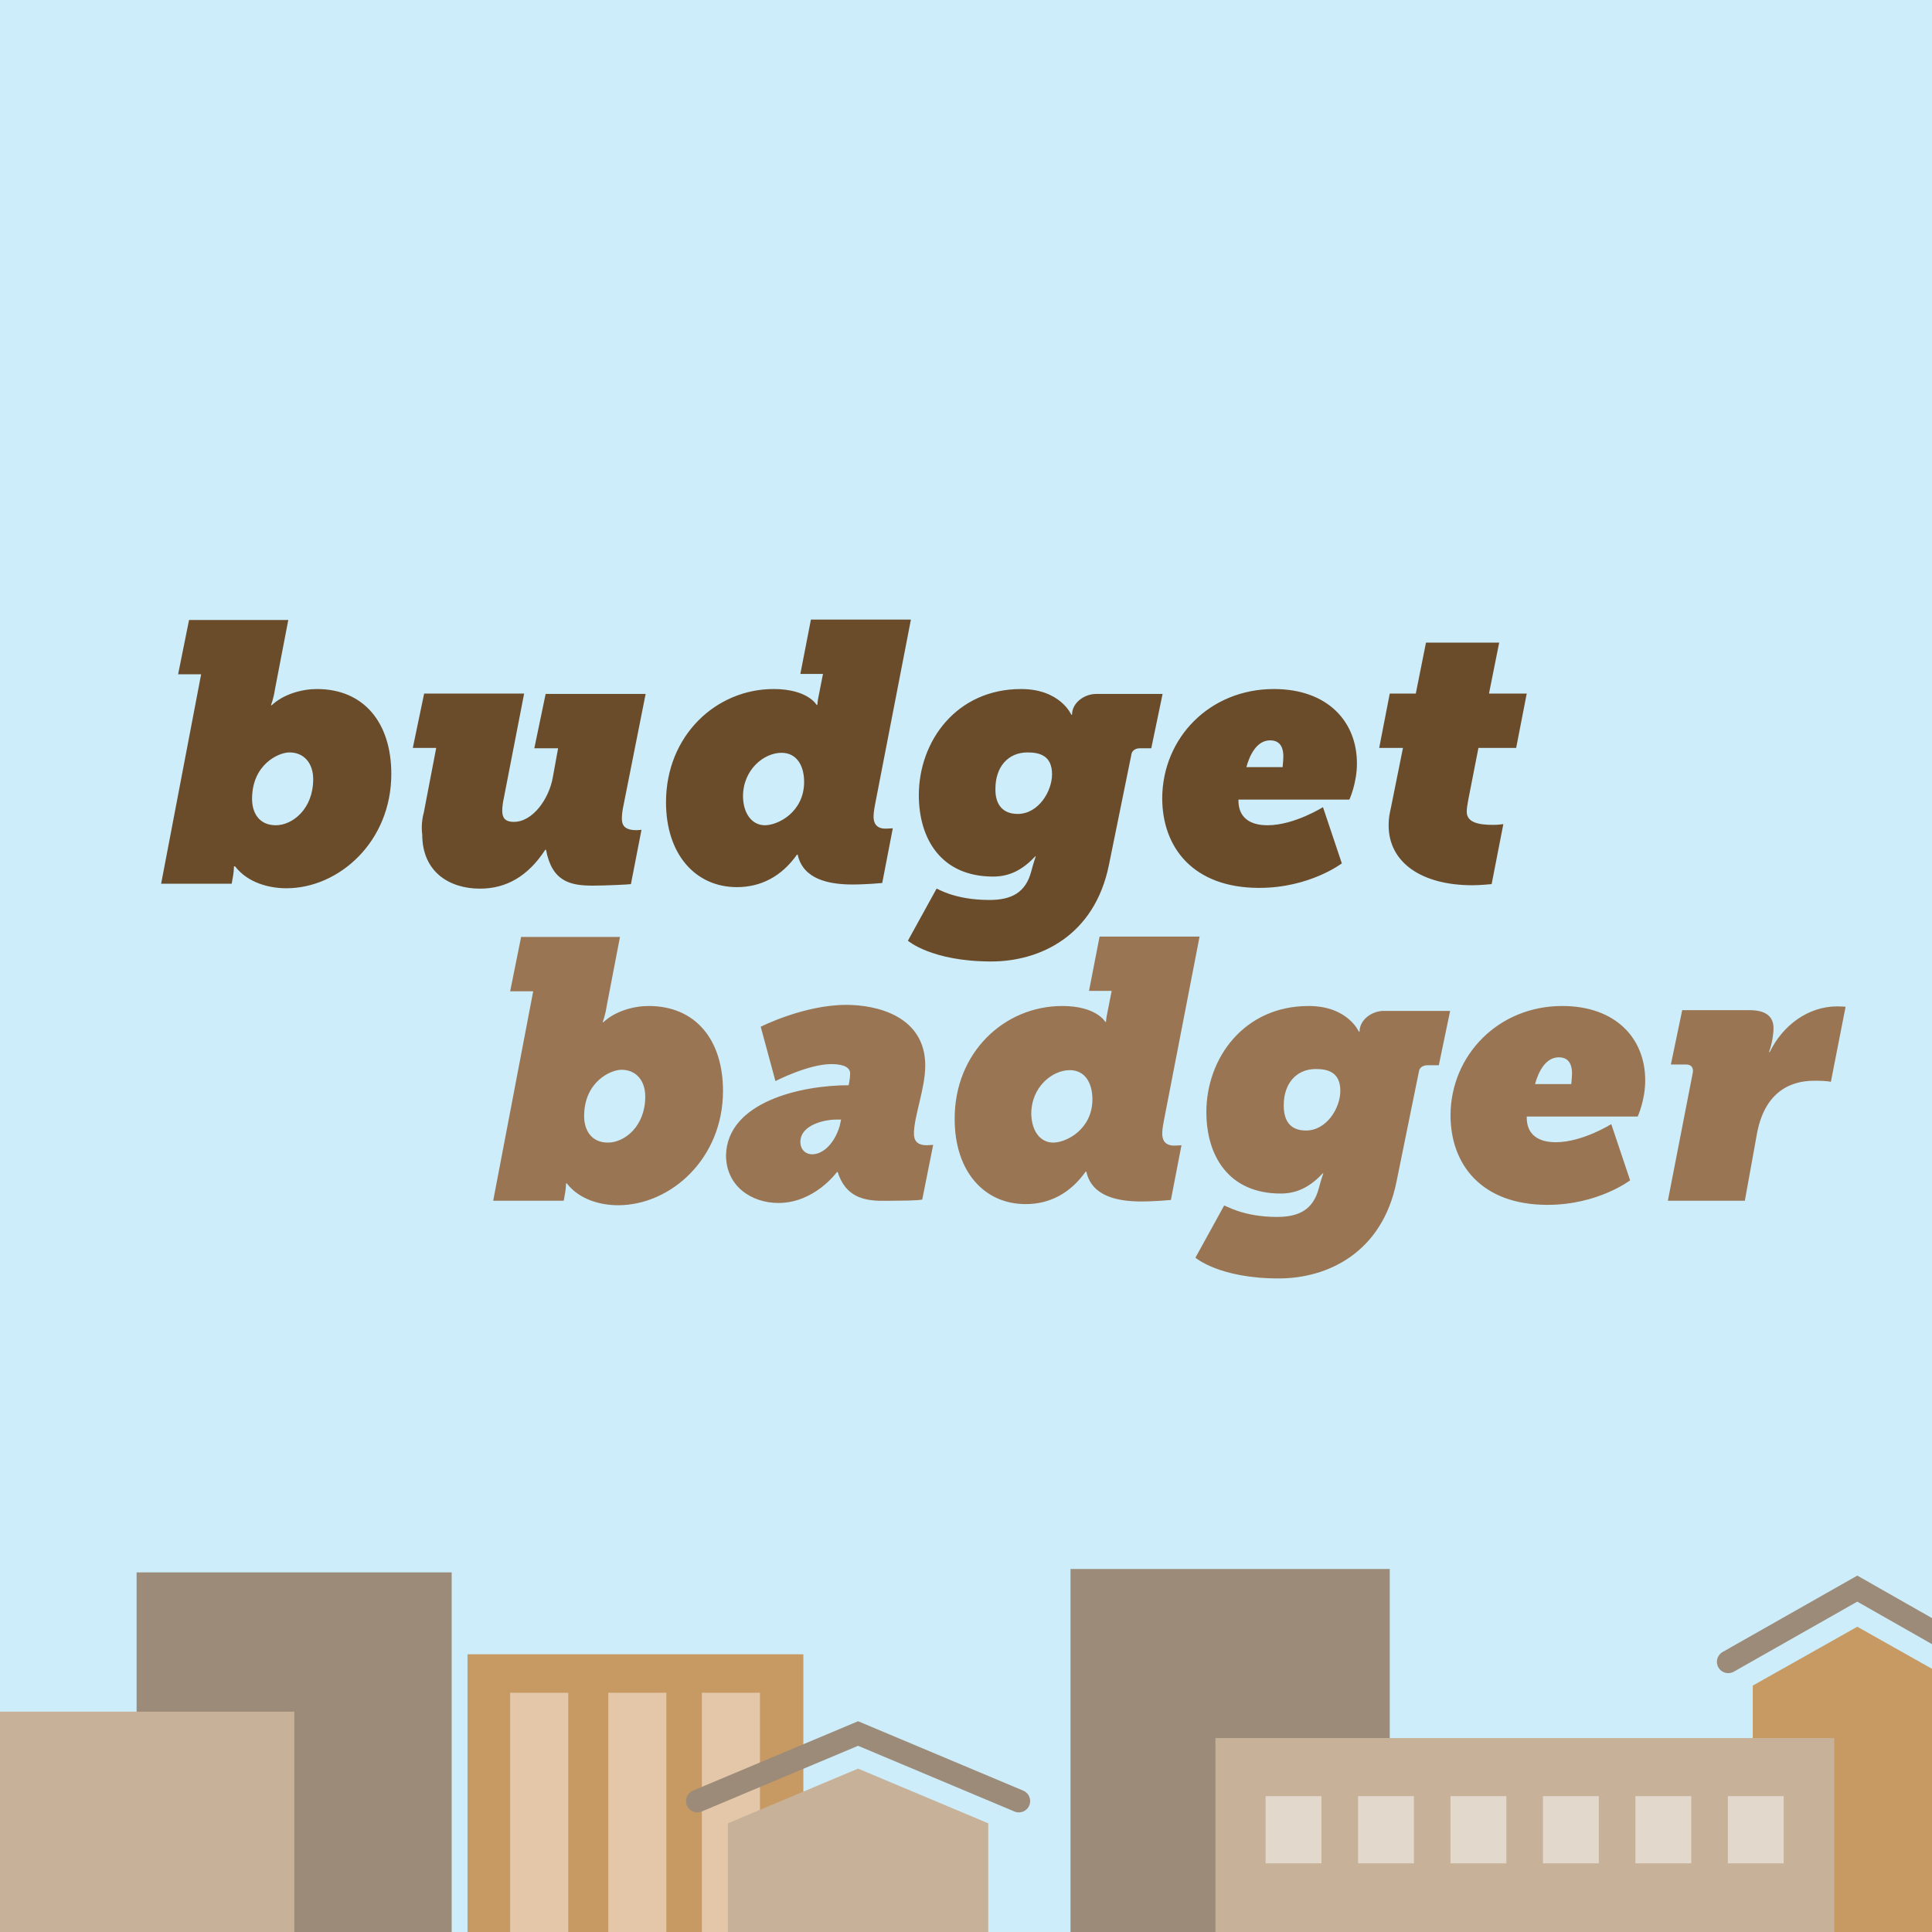 <svg xmlns="http://www.w3.org/2000/svg" viewBox="258 144 512 512" enable-background="new 258 144 512 512"><path fill="#CDEDFA" d="M232.8 84.9h562.4v615.4h-562.4z"/><title>torch</title><desc>Created with Sketch.</desc><path fill="#6B4C2A" d="M311.3 322.7h-6.1l2.9-14.4h26.3l-3.5 18.2c-.4 2.7-1.1 4.4-1.1 4.4h.2c3.2-3 8.1-4.3 12-4.3 12.4 0 19.7 8.9 19.7 22.5 0 18-13.9 30.3-27.8 30.3-4.5 0-10.2-1.4-13.6-5.8h-.3s0 1-.2 2.3l-.4 2.3h-18.7l10.6-55.5zm19.8 40c4.4 0 9.9-4.3 9.9-12.2 0-4.2-2.4-7.1-6.3-7.1-2.9 0-9.9 3.2-9.9 12.3 0 3.9 2 7 6.3 7zM370.3 359.4l3.3-17.2h-6.2l3-14.4h26.5l-5.4 27.8c-.2.8-.4 2.3-.4 3.2 0 1.8.6 3 3.1 3 5 0 9.3-6.1 10.3-11.8l1.4-7.7h-6.3l3-14.4h26.5l-5.9 29.7c-.1.4-.4 2-.4 3.3 0 1.7.6 3.1 3.9 3.1.6 0 1.3-.1 1.3-.1l-2.8 14.4c-.3.1-6.9.4-10.1.4-5.9 0-10.8-1-12.4-9.5h-.2c-4.5 6.9-10.2 10.3-17.3 10.3-8.2 0-15.3-4.5-15.3-14.3-.3-2.2 0-4.4.4-5.8zM463 326.6c9.1 0 11.4 4.2 11.4 4.2h.2s.1-1.3.3-2.1l1.2-6.1h-6l2.8-14.4h26.5l-9.5 49c0 .2-.4 1.8-.4 3.2 0 1.7.7 3.2 3.2 3.2.7 0 1.9-.1 1.9-.1l-2.8 14.5s-4 .4-7.9.4c-6.3 0-13.1-1.4-14.5-7.9h-.2c-4.1 5.8-9.6 8.6-15.9 8.6-11 0-18.8-8.7-18.8-22.5 0-17.7 13.3-30 28.5-30zm-2.3 36.1c3.5 0 10.4-3.5 10.4-11.5 0-4.2-1.9-7.7-6-7.7-4.6 0-10.2 4.4-10.2 11.6.1 4.8 2.6 7.6 5.8 7.6zM520.2 382.5c5.8 0 9.6-1.9 11.1-7.6.6-2.3 1.2-4 1.2-4h-.1c-3.2 3.4-6.6 5.4-11.2 5.4-13.8 0-19.7-10-19.7-21.6 0-14.2 9.9-28.1 27.1-28.1 10.4 0 13.3 6.8 13.3 6.8h.2c0-3.2 3.3-5.5 6.4-5.5h17.6l-3 14.4h-3c-1.3 0-2.2.7-2.3 1.8l-5.9 29c-3.8 19-18.4 25.7-31.2 25.7-15.8 0-22.1-5.5-22.1-5.5l7.6-13.8c0-.2 4.5 3 14 3zm7.5-22.8c5.5 0 9.1-6 9.1-10.5 0-4.9-3.2-5.8-6.5-5.8-5.2 0-8.5 3.9-8.5 9.6-.1 3.4 1.3 6.7 5.9 6.7zM595.6 326.6c14.2 0 22 8.6 22 19.7 0 5.3-2 9.6-2 9.6h-29.4c-.1 4.9 3.2 6.8 7.7 6.8 7.1 0 14.7-4.8 14.7-4.8l5 14.9s-8.5 6.5-21.9 6.5c-17.4 0-25.7-10.6-25.7-23.8.1-16 12.6-28.9 29.6-28.9zm2.3 20.7s.2-1.8.2-2.9c0-1.9-.6-4.2-3.5-4.2-3.5 0-5.4 3.8-6.3 7.1h9.6zM623.5 342.2l2.8-14.4h6.9l2.7-13.5h19.4l-2.7 13.5h10l-2.8 14.4h-10l-2.7 13.8c-.2 1-.4 2.3-.4 3.1 0 2.9 3.2 3.5 7 3.5 1.4 0 2.7-.2 2.7-.2l-3.1 15.9s-3.1.3-5.1.3c-13.3 0-22.2-5.9-22.2-15.9 0-2 .3-3.2.6-4.6l3.2-15.9h-6.3z"/><path fill="#997553" d="M399.3 406.7h-6.1l2.9-14.4h26.2l-3.5 18.2c-.4 2.7-1.1 4.4-1.1 4.4h.2c3.2-3 8.1-4.3 12-4.3 12.4 0 19.7 8.9 19.7 22.5 0 18-13.9 30.3-27.8 30.3-4.5 0-10.2-1.4-13.6-5.8h-.2s0 1-.2 2.3l-.4 2.3h-18.7l10.6-55.5zm19.8 40.1c4.4 0 9.9-4.3 9.9-12.2 0-4.2-2.4-7.1-6.3-7.1-2.9 0-9.9 3.2-9.9 12.3 0 3.8 2 7 6.3 7zM482.9 431.6s.4-1.8.4-3.1c0-2.2-3.1-2.5-5-2.5-6.1 0-14.8 4.5-14.8 4.5l-3.9-14.4s11.4-5.8 22.7-5.8c8.1 0 20.9 3 20.9 16.1 0 6-3 13.5-3 18 0 1.7.7 3.1 3.4 3.1.4 0 1.7-.1 1.7-.1l-2.9 14.5s-1 .3-7.2.3c-5 0-12.5 1-15.2-7.6h-.2s-5.9 8.2-15.5 8.2c-7.1 0-13.9-4.4-13.9-12.7.4-14.1 19.9-18.5 32.5-18.5zm-9.7 18.3c3.1 0 6-3.1 7.3-7.4l.4-1.8h-1.5c-2.2 0-9.3 1.1-9.3 6 .1 2.3 1.7 3.2 3.1 3.2zM539.5 410.6c9.1 0 11.4 4.2 11.4 4.2h.2s.1-1.3.3-2.1l1.2-6.1h-6l2.8-14.4h26.5l-9.5 49c0 .2-.4 1.8-.4 3.2 0 1.7.7 3.2 3.2 3.2.7 0 1.9-.1 1.9-.1l-2.8 14.5s-4 .4-7.9.4c-6.3 0-13.1-1.4-14.5-7.9h-.2c-4.1 5.8-9.6 8.6-15.9 8.6-11 0-18.8-8.7-18.8-22.5-.1-17.6 13.1-30 28.5-30zm-2.4 36.2c3.5 0 10.4-3.5 10.4-11.5 0-4.2-1.9-7.7-6-7.7-4.6 0-10.2 4.4-10.2 11.6.1 4.7 2.5 7.6 5.8 7.6zM596.4 466.5c5.8 0 9.6-1.9 11.1-7.6.6-2.3 1.2-4 1.2-4h-.1c-3.2 3.4-6.6 5.4-11.2 5.4-13.8 0-19.7-10-19.7-21.6 0-14.2 9.9-28.1 27.1-28.1 10.4 0 13.3 6.8 13.3 6.8h.2c0-3.2 3.3-5.5 6.4-5.5h17.6l-3 14.4h-3c-1.3 0-2.2.7-2.3 1.8l-5.9 29c-3.8 19-18.4 25.7-31.2 25.7-15.8 0-22.1-5.5-22.1-5.5l7.6-13.8c.2-.2 4.8 3 14 3zm7.7-22.9c5.5 0 9.1-6 9.1-10.5 0-4.9-3.2-5.8-6.5-5.8-5.2 0-8.5 3.9-8.5 9.6 0 3.6 1.3 6.7 5.9 6.7zM672 410.6c14.2 0 22 8.6 22 19.7 0 5.3-2 9.6-2 9.6h-29.4c-.1 4.9 3.2 6.8 7.7 6.8 7.1 0 14.7-4.8 14.7-4.8l5 14.9s-8.5 6.5-21.9 6.5c-17.4 0-25.7-10.6-25.7-23.8.1-15.9 12.7-28.9 29.6-28.9zm2.4 20.7s.2-1.8.2-2.9c0-1.9-.6-4.2-3.5-4.2-3.5 0-5.4 3.8-6.3 7.1h9.6zM706.6 428.3c.2-1-.1-2.2-1.8-2.2h-4l3-14.4h17.8c4 0 6.4 1.4 6.4 4.8 0 1.5-.4 4.2-1.2 6.3h.2c3.4-7 10.1-12.1 17.9-12.1 1.1 0 2.2.1 2.2.1l-3.9 19.9s-.9-.3-4.1-.3-13 .3-15.5 14.1l-3.2 17.7h-20.4l6.6-33.9z"/><path fill="#9C8B79" d="M294.2 560.7h83.5v127.6h-83.5z"/><path fill="#C79A64" d="M381.9 582.4h89v142.2h-89z"/><path fill="#E3C7A8" d="M393.2 592.6h15.4v82h-15.4zM419.2 592.6h15.4v82h-15.4zM444 592.6h15.4v82h-15.4z"/><path stroke="#9C8B79" stroke-width="6" stroke-linecap="round" stroke-miterlimit="10" fill="none" d="M442.8 621.3l42.6-17.9 42.6 17.9"/><path fill="#C7B299" d="M252.5 597.6h83.5v88.3h-83.5zM519.9 689h-69v-61.8l34.5-14.5 34.5 14.5z"/><path fill="#9C8B79" d="M541.7 559.8h84.6v129.4h-84.6z"/><path fill="#C79A64" d="M777.9 677.1h-55.4v-86.4l27.7-15.6 27.7 15.6z"/><path stroke="#9C8B79" stroke-width="6" stroke-linecap="round" stroke-miterlimit="10" fill="none" d="M716 584.4l34.2-19.4 34.1 19.4"/><path fill="#C7B299" d="M580.1 604.6h164v75.8h-164z"/><path fill="#E3D8CC" d="M593.4 620h14.8v17.8h-14.8zM617.9 620h14.8v17.8h-14.8zM642.4 620h14.8v17.8h-14.8zM666.9 620h14.8v17.8h-14.8zM691.4 620h14.8v17.8h-14.8zM715.9 620h14.8v17.8h-14.8z"/><path fill="#C7B299" d="M227.4 674.7h585v67.9h-585z"/></svg>